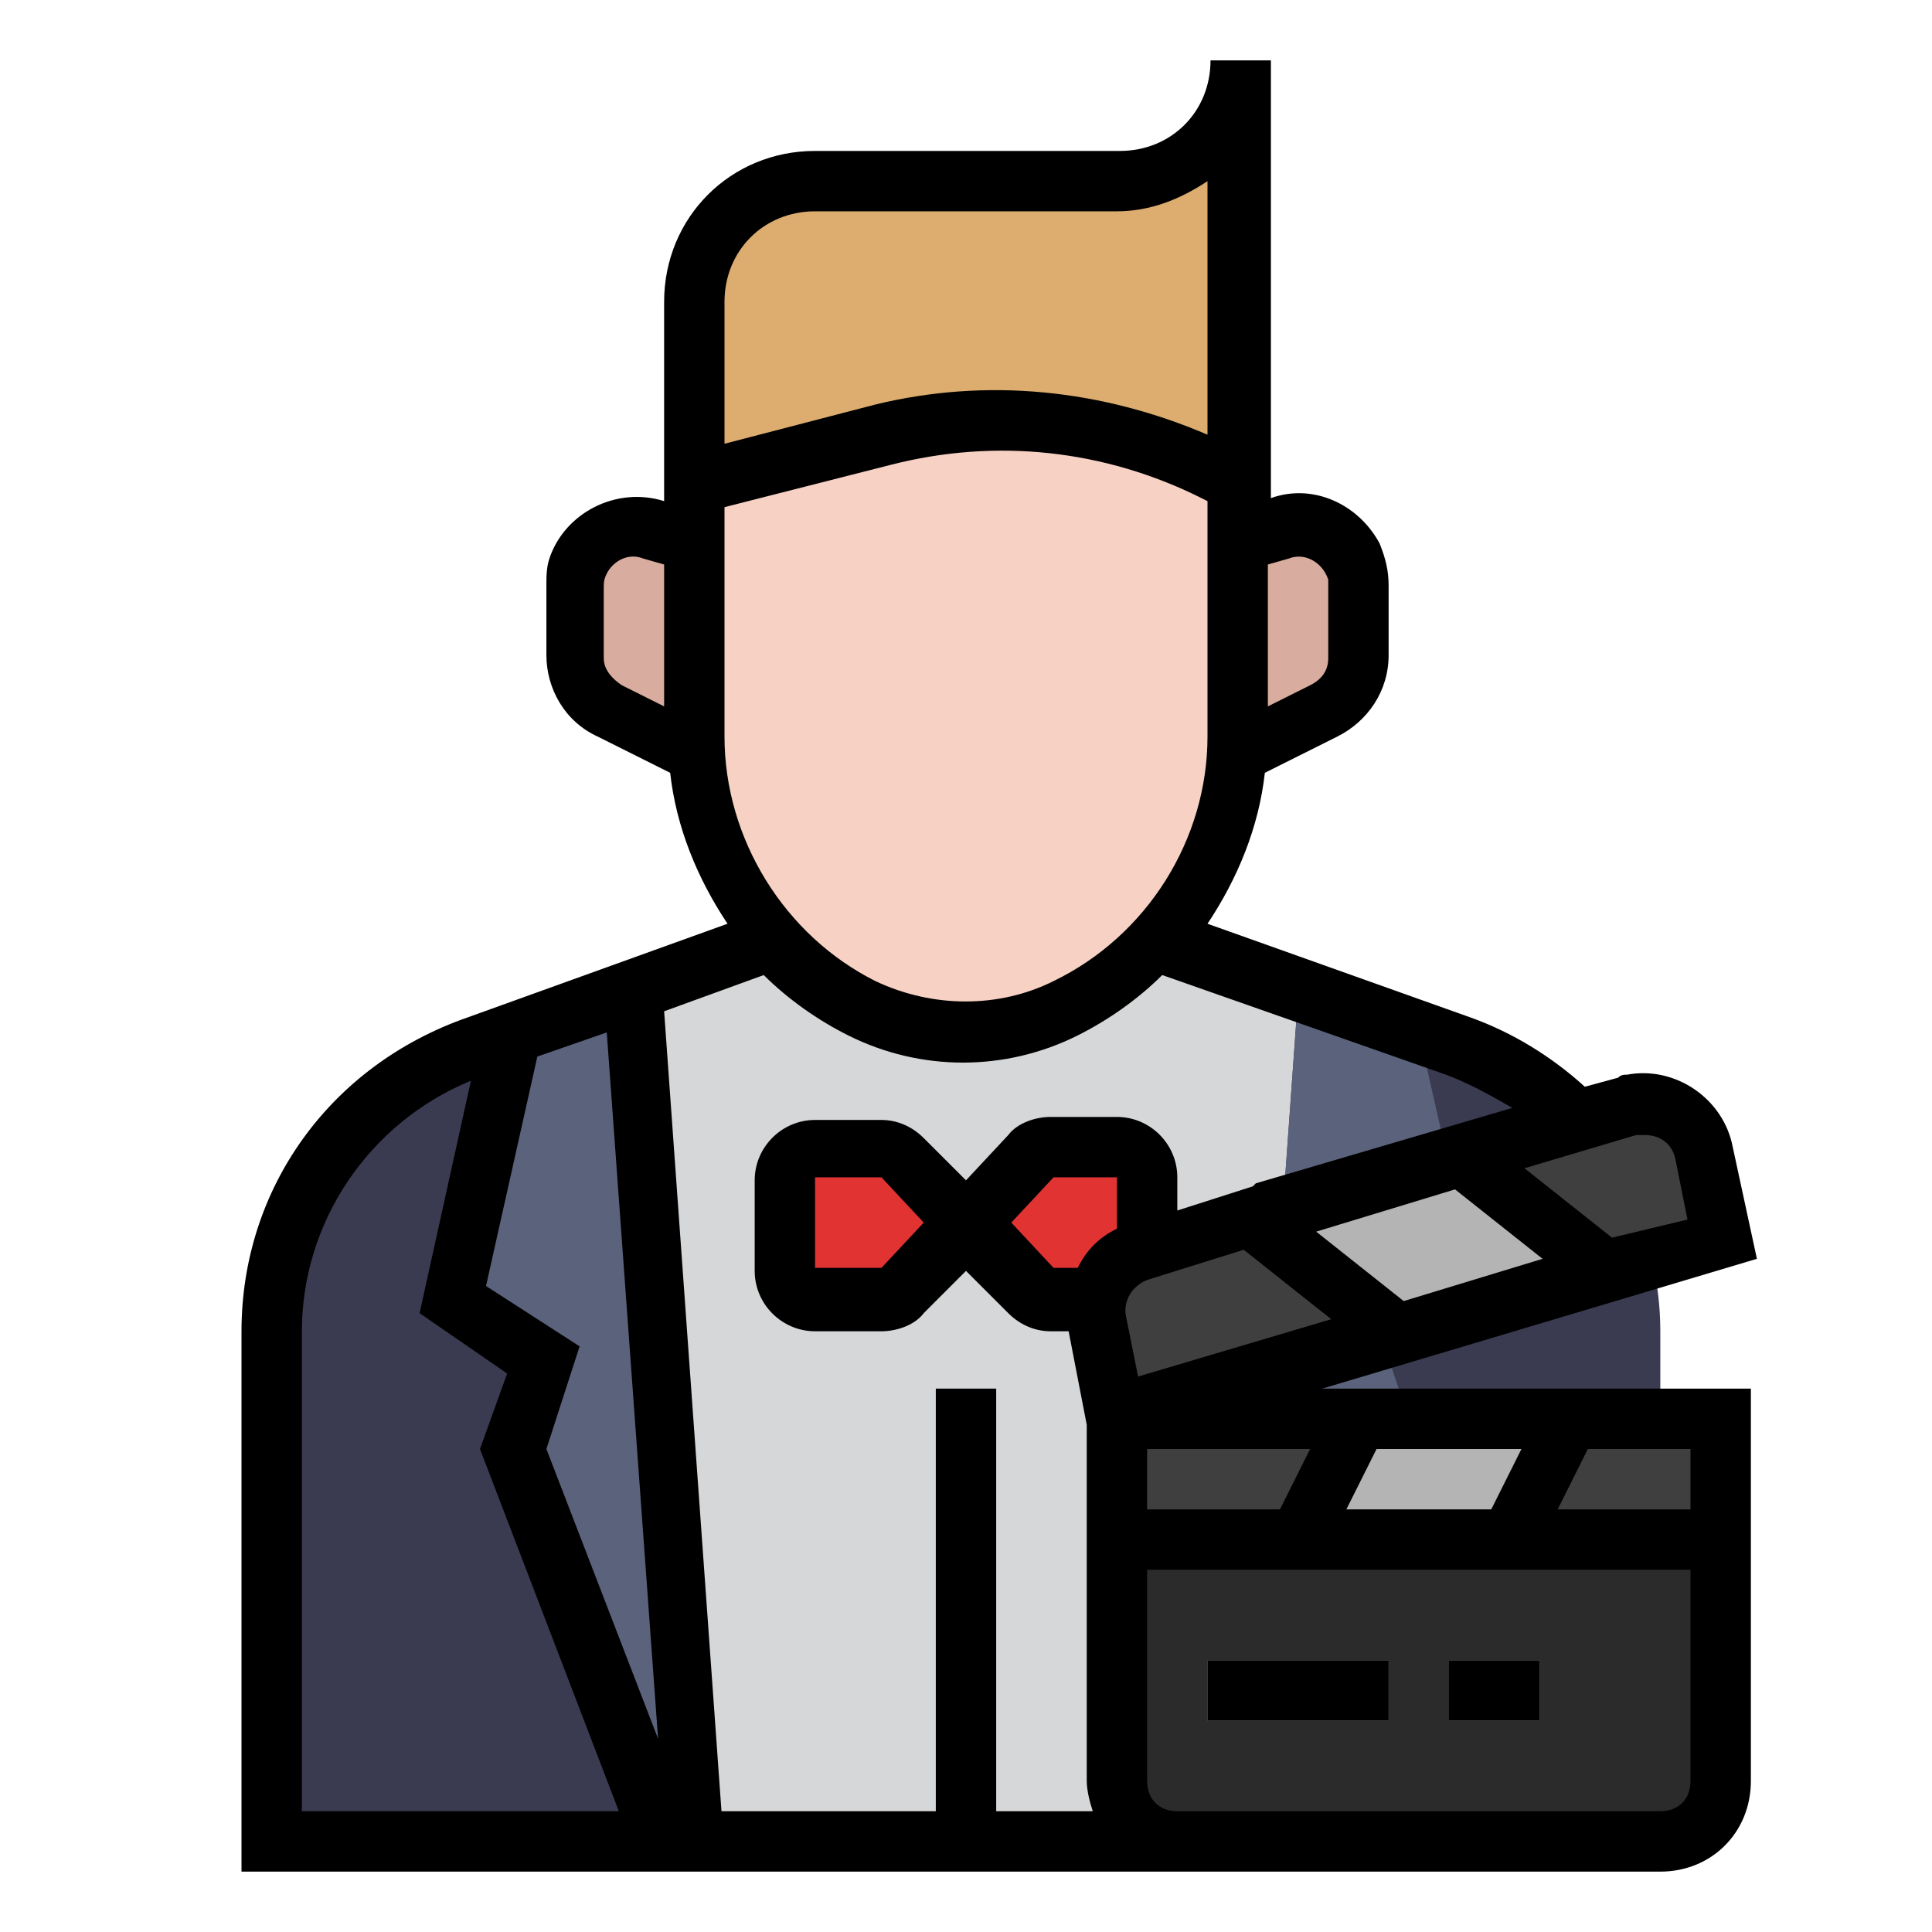 <svg id="Layer_1" enable-background="new 0 0 64 64" height="512" viewBox="0 0 64 64" width="512" xmlns="http://www.w3.org/2000/svg"><path d="m48.3 34.6-10.3-3.6h-12l-10.3 3.6c-4 1.4-6.7 5.2-6.7 9.4v17h46v-16.9c0-4.3-2.7-8-6.7-9.5z" fill="#3a3a51"/><path d="m43 32.8-5-1.8h-12l-5 1.8v.2l2 28h18l2-28z" fill="#d6d7d8"/><path d="m21 32.8-4 1.4-2 8.8 3 2-1 3 5 13h1l-2-28z" fill="#5b627c"/><path d="m46 45 3-2-2-8.8-4-1.4v.2l-2 28h1l5-13z" fill="#5b627c"/><path d="m31 46h2v15h-2z" fill="#b4b4b5"/><path d="m32 40.5-2.1-2.2c-.2-.2-.4-.3-.7-.3h-2.2c-.6 0-1 .4-1 1v3c0 .6.4 1 1 1h2.2c.3 0 .5-.1.7-.3z" fill="#e23333"/><path d="m32 40.5 2.1-2.2c.2-.2.4-.3.7-.3h2.2c.6 0 1 .4 1 1v3c0 .6-.4 1-1 1h-2.2c-.3 0-.5-.1-.7-.3z" fill="#e23333"/><path d="m21.6 17.5c-.9-.3-2 .1-2.4 1-.1.3-.2.6-.2.9v2.3c0 .8.4 1.5 1.1 1.8l2.9 1.5v-7z" fill="#d8ac9e"/><path d="m44.8 18.6c-.5-.9-1.5-1.3-2.4-1l-1.4.4v7l2.9-1.4c.7-.3 1.1-1 1.1-1.8v-2.3c0-.3-.1-.6-.2-.9z" fill="#d8ac9e"/><path d="m23 13v11.4c0 3.8 2.2 7.3 5.6 9 2.1 1 4.6 1 6.7 0 3.4-1.7 5.6-5.2 5.6-9v-11.4z" fill="#f7d2c4"/><path d="m23 16 6.3-1.6c3.7-.9 7.6-.5 11 1.2l.7.4v-14c0 2.2-1.8 4-4 4h-10c-2.2 0-4 1.8-4 4z" fill="#ddad6f"/><path d="m37 47v12c0 1.1.9 2 2 2h16c1.1 0 2-.9 2-2v-12z" fill="#2b2b2b"/><path d="m37 47 20-6-.6-2.8c-.2-1.1-1.3-1.8-2.4-1.6-.1 0-.1 0-.2 0l-16.2 4.8c-1 .3-1.6 1.3-1.4 2.3z" fill="#b4b4b5"/><path d="m37 47h20v4h-20z" fill="#b4b4b5"/><path d="m43 51 2-4h-8v4z" fill="#3f3f3f"/><path d="m50 51 2-4h5v4z" fill="#3f3f3f"/><path d="m40 55h6v2h-6z" fill="#b4b4b5"/><path d="m48 55h3v2h-3z" fill="#b4b4b5"/><path d="m53 42.2 4-1.2-.6-2.8c-.2-1.1-1.3-1.8-2.4-1.6-.1 0-.1 0-.2 0l-5.5 1.7z" fill="#3f3f3f"/><path d="m41.4 40.4-3.7 1.1c-1 .3-1.6 1.3-1.4 2.3l.7 3.2 9.1-2.7z" fill="#3f3f3f"/><path d="m58.2 41.7-.8-3.7c-.3-1.6-1.9-2.7-3.5-2.4-.1 0-.2 0-.3.1l-1.1.3c-1.1-1-2.4-1.8-3.8-2.3l-8.7-3.1c1-1.5 1.7-3.2 1.9-5l2.4-1.2c1-.5 1.7-1.5 1.7-2.7v-2.3c0-.5-.1-.9-.3-1.4-.7-1.3-2.2-2-3.6-1.5v-14.5h-2c0 1.7-1.3 3-3 3h-10.1c-2.8 0-5 2.2-5 5v6.6c-1.6-.5-3.3.4-3.8 1.9-.1.3-.1.6-.1.9v2.3c0 1.1.6 2.2 1.7 2.7l2.4 1.2c.2 1.8.9 3.5 1.9 5l-8.6 3.1c-4.6 1.6-7.5 5.7-7.5 10.4v17.9h47c1.7 0 3-1.3 3-3v-13h-14.2zm-16.2-23 .7-.2c.5-.2 1.1.1 1.3.7v.3 2.3c0 .4-.2.7-.6.9l-1.4.7zm-20 4.7-1.4-.7c-.3-.2-.6-.5-.6-.9v-2.3c0-.2 0-.3.1-.5.2-.4.7-.7 1.2-.5l.7.2zm24.5 19.7-2.9-2.3 4.6-1.4 2.9 2.3zm7.7-5.5h.3c.5 0 .9.3 1 .8l.4 2-2.5.6-2.9-2.3zm-30.2-27.6c0-1.7 1.3-3 3-3h10c1.1 0 2.1-.4 3-1v8.4c-3.5-1.5-7.3-1.9-11-1l-5 1.3zm0 6.8 5.5-1.4c3.5-.9 7.1-.5 10.3 1.1l.2.1v7.8c0 3.4-2 6.6-5.1 8.1-1.8.9-4 .9-5.9 0-3-1.5-5-4.7-5-8.1zm-14 43.2v-15.9c0-3.6 2.2-6.9 5.6-8.3l-1.7 7.7 2.9 2-.9 2.5 4.6 12zm8.1-12 1.1-3.4-3.1-2 1.7-7.6 2.3-.8 1.7 23.4zm18.9-7.3c-.6.3-1 .7-1.3 1.3h-.8l-1.4-1.5 1.4-1.5h2.1zm-2.2-3.7c-.5 0-1.1.2-1.4.6l-1.4 1.5-1.4-1.4c-.4-.4-.9-.6-1.4-.6h-2.2c-1.1 0-2 .9-2 2v3c0 1.1.9 2 2 2h2.2c.5 0 1.1-.2 1.4-.6l1.4-1.4 1.4 1.4c.4.4.9.6 1.4.6h.6l.6 3.1v11.8c0 .3.1.7.2 1h-3.2v-14h-2v14h-7.1l-1.9-26.5 3.3-1.2c.8.8 1.8 1.5 2.8 2 2.4 1.2 5.2 1.2 7.6 0 1-.5 2-1.2 2.8-2l9.4 3.3c.8.3 1.5.7 2.2 1.1l-8.5 2.5-.1.1-2.5.8v-1.1c0-1.1-.9-2-2-2zm-4.2 3.5-1.4 1.5h-2.2v-3h2.2zm6.7 3.1c-.1-.5.2-1 .7-1.2l3.2-1 2.9 2.3-6.4 1.9zm6.1 4.4-1 2h-4.4v-2zm9.2 0h3.4v2h-4.4zm-7 0h4.8l-1 2h-4.8zm10.4 4v7c0 .6-.4 1-1 1h-16c-.6 0-1-.4-1-1v-7z"/><path d="m40 55h6v2h-6z"/><path d="m48 55h3v2h-3z"/></svg>